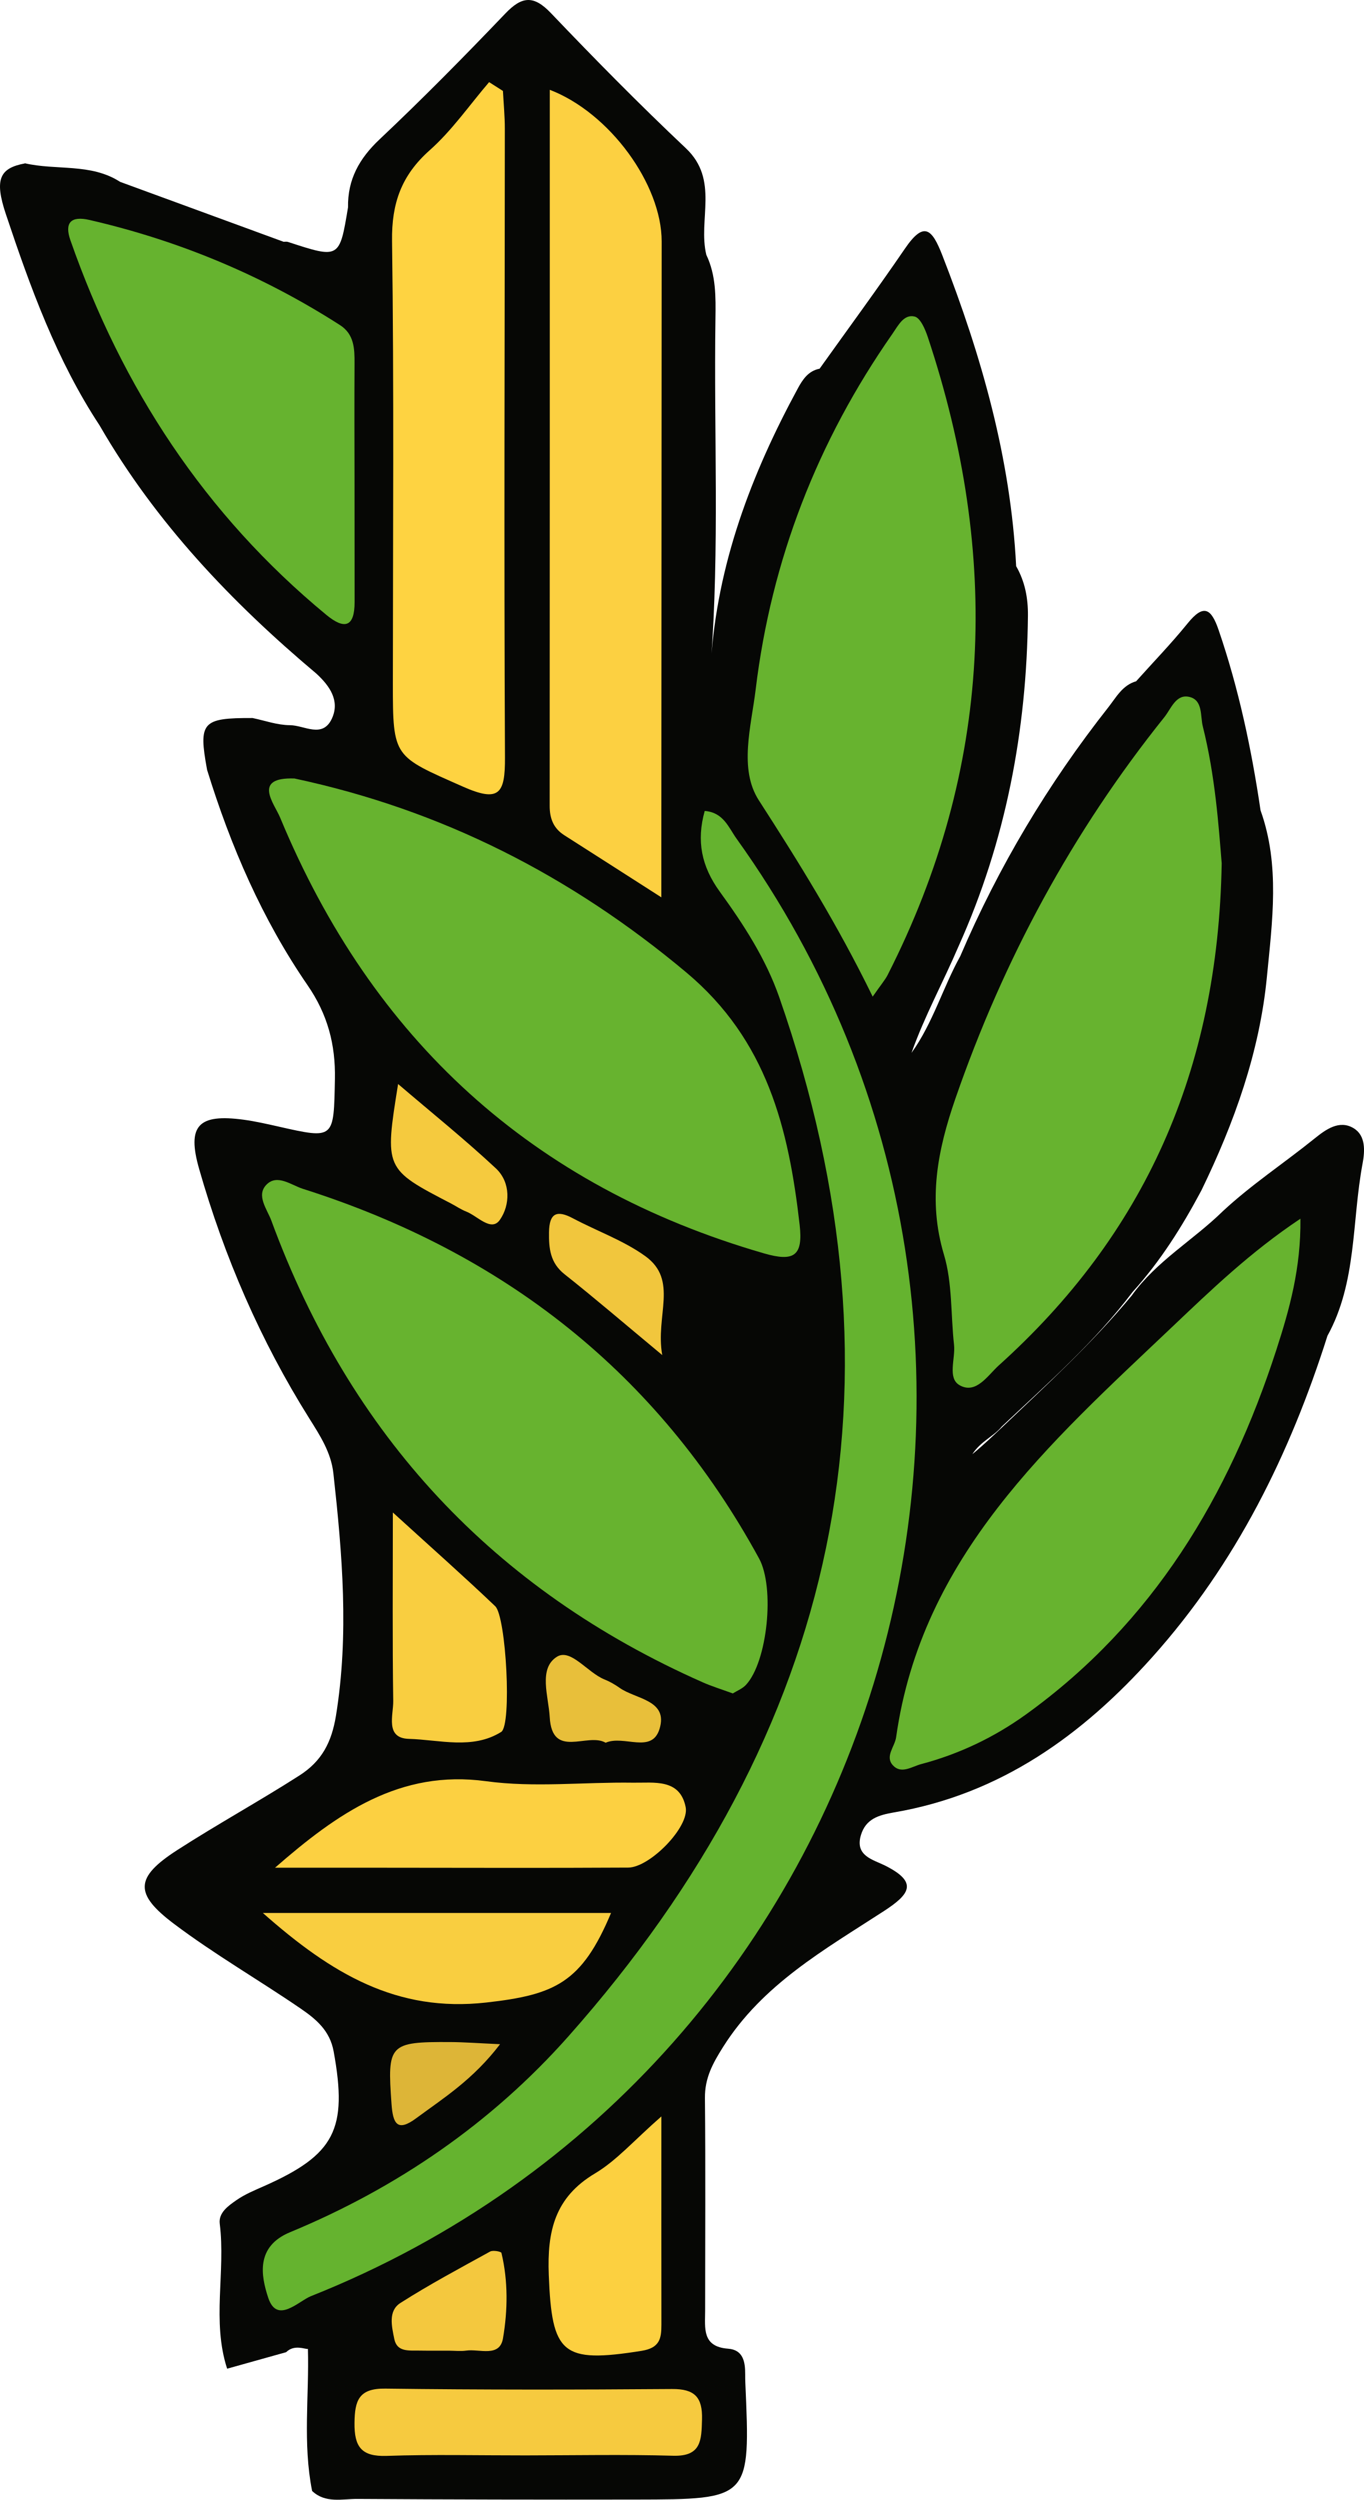 <?xml version="1.0" encoding="iso-8859-1"?>
<!-- Generator: Adobe Illustrator 23.0.3, SVG Export Plug-In . SVG Version: 6.00 Build 0)  -->
<svg version="1.1" id="Layer_1" xmlns="http://www.w3.org/2000/svg" xmlns:xlink="http://www.w3.org/1999/xlink" x="0px" y="0px"
	 viewBox="0 0 157.051 287.751" enable-background="new 0 0 157.051 287.751" xml:space="preserve">
<path fill="#060705" d="M130.814,78.423c1.985-2.216,4.06-4.359,5.93-6.667c1.838-2.27,2.715-1.723,3.564,0.753
	c2.319,6.766,3.791,13.718,4.832,20.775c2.259,6.307,1.348,12.782,0.732,19.163c-0.838,8.668-3.754,16.789-7.546,24.592
	c-2.219,4.168-4.724,8.151-7.91,11.669c-4.376,5.794-9.82,10.552-15.069,15.499c-0.924,1.141-2.41,1.676-3.393,3.191
	c1.33-1.1,2.358-2.093,3.399-3.073c5.154-4.901,10.408-9.702,14.96-15.197c2.831-3.95,7.076-6.366,10.481-9.701
	c3.295-3.065,7.054-5.536,10.543-8.351c1.291-1.041,2.854-2.2,4.508-1.212c1.418,0.847,1.318,2.616,1.038,4.105
	c-1.244,6.62-0.636,13.62-4.039,19.798c-4.319,13.619-10.522,26.199-20.133,36.946c-8.093,9.05-17.535,15.823-29.775,17.918
	c-1.78,0.305-3.259,0.749-3.814,2.627c-0.704,2.382,1.415,2.811,2.739,3.47c3.906,1.944,2.903,3.317-0.098,5.266
	c-6.807,4.423-13.964,8.424-18.514,15.648c-1.209,1.92-2.106,3.581-2.083,5.873c0.08,8.161,0.023,16.323,0.023,24.485
	c0,1.979-0.388,4.138,2.649,4.364c1.729,0.129,1.968,1.514,1.964,2.939c-0.001,0.333,0.001,0.667,0.016,0.999
	c0.59,13.381,0.59,13.404-12.655,13.428c-10.66,0.019-21.321-0.001-31.981-0.073c-1.77-0.012-3.703,0.54-5.246-0.917
	c-1.096-5.516-0.328-11.002-0.484-16.352c-0.331,0.064-1.545-0.563-2.509,0.378c-2.264,0.633-4.527,1.266-6.791,1.9
	c-1.784-5.48-0.16-11.139-0.851-16.684c-0.157-1.264,0.96-2.051,1.932-2.725c0.963-0.668,2.044-1.113,3.112-1.585
	c8.228-3.637,9.7-6.566,8.072-15.522c-0.438-2.408-2.016-3.718-3.83-4.959c-4.811-3.291-9.872-6.21-14.537-9.719
	c-4.598-3.459-4.548-5.342,0.347-8.499c4.62-2.979,9.444-5.627,14.076-8.592c2.586-1.655,3.713-3.829,4.212-6.902
	c1.514-9.339,0.726-18.591-0.298-27.871c-0.267-2.417-1.538-4.357-2.781-6.339c-5.615-8.951-9.775-18.555-12.676-28.702
	c-1.427-4.992-0.116-6.395,5.162-5.669c1.319,0.181,2.622,0.477,3.922,0.771c6.522,1.475,6.409,1.473,6.547-5.453
	c0.08-3.988-0.85-7.463-3.136-10.786c-5.232-7.606-8.862-16.006-11.582-24.813c-1.01-5.502-0.586-5.982,5.236-5.965
	c1.429,0.3,2.84,0.815,4.314,0.826c1.648,0.012,3.744,1.551,4.815-0.75c0.956-2.054-0.242-3.768-1.774-5.179
	c-9.797-8.239-18.523-17.411-24.969-28.58C6.52,41.455,3.491,33.083,0.672,24.642c-1.346-4.03-0.696-5.293,2.199-5.832l-0.046-0.024
	c3.642,0.859,7.626-0.034,11.009,2.15c6.272,2.298,12.544,4.596,18.817,6.895c0.166,0.003,0.345-0.033,0.497,0.016
	c5.944,1.941,5.943,1.942,6.923-3.976c-0.053-3.194,1.28-5.611,3.625-7.822c4.965-4.681,9.762-9.548,14.478-14.482
	c1.925-2.014,3.271-2.144,5.269-0.049c5.056,5.3,10.203,10.524,15.53,15.549c3.863,3.644,1.373,8.23,2.355,12.272
	c1.12,2.338,1.087,4.842,1.05,7.344c-0.194,13.216,0.482,26.442-0.531,39.631c0.728-11.363,4.65-21.718,10.02-31.613
	c0.553-1.019,1.212-2.013,2.502-2.259c3.283-4.602,6.635-9.156,9.825-13.822c2.197-3.213,3.119-2.277,4.311,0.783
	c4.497,11.542,7.863,23.325,8.496,35.772c1.013,1.768,1.377,3.671,1.356,5.703c-0.137,13.219-2.548,25.954-7.987,38.047
	c-1.754,4.105-3.917,8.037-5.42,12.275c2.457-3.418,3.603-7.502,5.619-11.142c4.405-10.304,10.107-19.834,17.038-28.632
	C128.525,80.261,129.234,78.878,130.814,78.423z"/>
<path fill="#65B32F" d="M81.142,93.35c2.165,0.17,2.748,1.913,3.668,3.196c41.86,58.402,17.693,141.249-49.01,167.77
	c-1.426,0.567-3.899,3.256-4.915,0.191c-0.833-2.513-1.476-5.901,2.507-7.549c12.341-5.108,23.203-12.577,32.033-22.527
	c31.165-35.115,39.879-74.956,24.3-119.631c-1.546-4.433-4.11-8.387-6.845-12.152C80.758,99.727,80.175,96.792,81.142,93.35z"/>
<path fill="#67B32F" d="M33.902,89.613c16.968,3.618,31.791,11.169,45.109,22.318c9.322,7.803,11.794,17.981,13.061,29.07
	c0.409,3.58-0.655,4.277-4.125,3.272c-26.709-7.728-45.099-24.629-55.696-50.166C31.583,92.5,29.004,89.448,33.902,89.613z"/>
<path fill="#67B32F" d="M84.375,194.936c-1.284-0.471-2.399-0.811-3.457-1.279c-24.107-10.66-40.599-28.461-49.676-53.153
	c-0.474-1.289-1.785-2.894-0.557-4.14c1.238-1.256,2.865,0.064,4.185,0.483c23.055,7.318,40.856,21.165,52.53,42.553
	c1.833,3.358,0.969,11.889-1.513,14.554C85.479,194.39,84.86,194.628,84.375,194.936z"/>
<path fill="#67B32F" d="M140.666,99.378c-0.411,23.985-8.975,42.777-25.68,57.811c-1.242,1.118-2.592,3.348-4.496,2.267
	c-1.434-0.814-0.465-3.06-0.643-4.658c-0.385-3.465-0.179-7.095-1.16-10.374c-1.876-6.269-0.734-12.032,1.314-17.95
	c5.544-16.016,13.465-30.701,24.066-43.924c0.773-0.964,1.331-2.701,2.894-2.323c1.558,0.377,1.231,2.207,1.531,3.398
	C139.915,89.28,140.317,95.081,140.666,99.378z"/>
<path fill="#67B32F" d="M100.481,114.724c-4.069-8.338-8.526-15.492-13.109-22.599c-2.326-3.608-0.877-8.518-0.366-12.748
	c1.804-14.932,7.12-28.596,15.744-40.945c0.657-0.94,1.306-2.297,2.562-1.994c0.663,0.16,1.216,1.465,1.512,2.355
	c8.36,25.101,7.499,49.634-4.627,73.448C101.912,112.799,101.483,113.284,100.481,114.724z"/>
<path fill="#FCD041" d="M76.147,103.294c-4.272-2.735-7.719-4.948-11.174-7.149c-1.248-0.795-1.685-1.928-1.684-3.381
	c0.018-27.438,0.013-54.876,0.013-82.426c6.898,2.647,12.886,10.887,12.883,17.458c-0.01,23.139-0.025,46.278-0.038,69.417
	C76.146,98.969,76.147,100.725,76.147,103.294z"/>
<path fill="#67B32F" d="M149.731,140.287c0.066,5.709-1.263,10.439-2.77,15.093c-5.447,16.827-14.199,31.43-28.816,41.962
	c-3.66,2.637-7.7,4.567-12.082,5.728c-1.085,0.287-2.285,1.181-3.248,0.147c-0.957-1.029,0.211-2.145,0.364-3.234
	c2.937-20.863,17.656-33.834,31.732-47.189C139.435,148.503,143.949,144.143,149.731,140.287z"/>
<path fill="#FED341" d="M57.908,10.469c0.076,1.448,0.218,2.895,0.217,4.343c-0.007,24.127-0.104,48.255,0.017,72.382
	c0.021,4.164-0.641,5.222-4.876,3.342c-7.933-3.521-8.034-3.274-8.031-11.875c0.006-16.972,0.14-33.947-0.094-50.916
	c-0.06-4.351,1.08-7.561,4.335-10.451c2.572-2.284,4.581-5.202,6.84-7.839C56.846,9.792,57.377,10.131,57.908,10.469z"/>
<path fill="#66B32F" d="M40.82,55.317c0.006,4.661,0.001,9.322,0.008,13.982c0.005,2.927-1.183,3.191-3.262,1.474
	c-13.974-11.535-23.507-26.11-29.459-43.12c-0.695-1.986,0.02-2.835,2.203-2.331c10.309,2.375,19.925,6.388,28.831,12.097
	c1.643,1.053,1.69,2.708,1.68,4.415C40.796,46.328,40.813,50.822,40.82,55.317z"/>
<path fill="#FCD041" d="M31.665,214.998c7.191-6.279,14.389-11.317,24.301-9.959c5.547,0.76,11.283,0.083,16.932,0.17
	c2.387,0.037,5.384-0.508,6.05,2.814c0.457,2.279-4.123,6.942-6.604,6.959c-9.472,0.061-18.946,0.019-28.418,0.016
	C39.839,214.997,35.752,214.998,31.665,214.998z"/>
<path fill="#F9CE40" d="M30.267,220.207c14.056,0,27.016,0,40.088,0c-3.37,8.041-6.455,9.419-14.377,10.309
	C45.704,231.669,38.198,227.225,30.267,220.207z"/>
<path fill="#F6CA3F" d="M60.51,282.646c-5.332,0.005-10.668-0.126-15.994,0.057c-2.919,0.1-3.731-1.062-3.699-3.807
	c0.03-2.593,0.508-3.98,3.561-3.939c10.995,0.15,21.993,0.135,32.989,0.047c2.623-0.021,3.534,0.941,3.462,3.51
	c-0.067,2.368-0.06,4.266-3.326,4.172C71.843,282.524,66.175,282.641,60.51,282.646z"/>
<path fill="#FCD040" d="M76.15,243.627c0,8.764-0.006,16.364,0.005,23.965c0.002,1.605-0.193,2.685-2.285,3.018
	c-9.18,1.462-10.33,0.371-10.684-8.742c-0.195-5.032,0.689-8.922,5.327-11.684C70.995,248.705,72.984,246.395,76.15,243.627z"/>
<path fill="#F9CE40" d="M45.234,174.105c4.542,4.138,8.23,7.398,11.789,10.794c1.252,1.195,1.931,13.689,0.683,14.468
	c-3.298,2.059-7.086,0.899-10.629,0.797c-2.765-0.08-1.774-2.746-1.799-4.357C45.175,188.919,45.234,182.03,45.234,174.105z"/>
<path fill="#F5CA3E" d="M45.836,124.783c3.888,3.324,7.69,6.381,11.247,9.699c1.76,1.641,1.651,4.259,0.469,5.943
	c-0.994,1.416-2.58-0.46-3.874-0.961c-0.612-0.237-1.164-0.624-1.75-0.928C44.271,134.559,44.271,134.56,45.836,124.783z"/>
<path fill="#F4C83E" d="M51.705,270.592c-1.16-0.005-2.32,0.01-3.479-0.01c-1.143-0.02-2.524,0.182-2.827-1.336
	c-0.285-1.425-0.739-3.227,0.705-4.147c3.344-2.131,6.854-4.005,10.331-5.92c0.326-0.18,1.263-0.001,1.301,0.158
	c0.776,3.258,0.728,6.609,0.177,9.838c-0.38,2.226-2.709,1.192-4.222,1.407C53.042,270.674,52.368,270.597,51.705,270.592z"/>
<path fill="#F1C63D" d="M76.252,155.988c-4.421-3.674-7.778-6.56-11.246-9.304c-1.66-1.313-1.819-2.965-1.792-4.841
	c0.031-2.191,0.886-2.592,2.755-1.599c2.766,1.469,5.803,2.538,8.318,4.344C78.153,147.366,75.43,151.454,76.252,155.988z"/>
<path fill="#E8BF3A" d="M69.733,200.611c-2.08-1.225-6.17,1.947-6.439-2.961c-0.129-2.353-1.335-5.567,0.823-6.933
	c1.589-1.006,3.526,1.823,5.481,2.607c0.608,0.244,1.196,0.579,1.731,0.96c1.856,1.323,5.643,1.386,4.607,4.744
	C75.039,201.933,71.834,199.686,69.733,200.611z"/>
<path fill="#DDB537" d="M57.578,235.312c-3.143,4.112-6.519,6.204-9.674,8.536c-2.183,1.614-2.664,0.58-2.826-1.673
	c-0.493-6.85-0.291-7.148,6.776-7.11C53.446,235.074,55.037,235.198,57.578,235.312z"/>
</svg>
